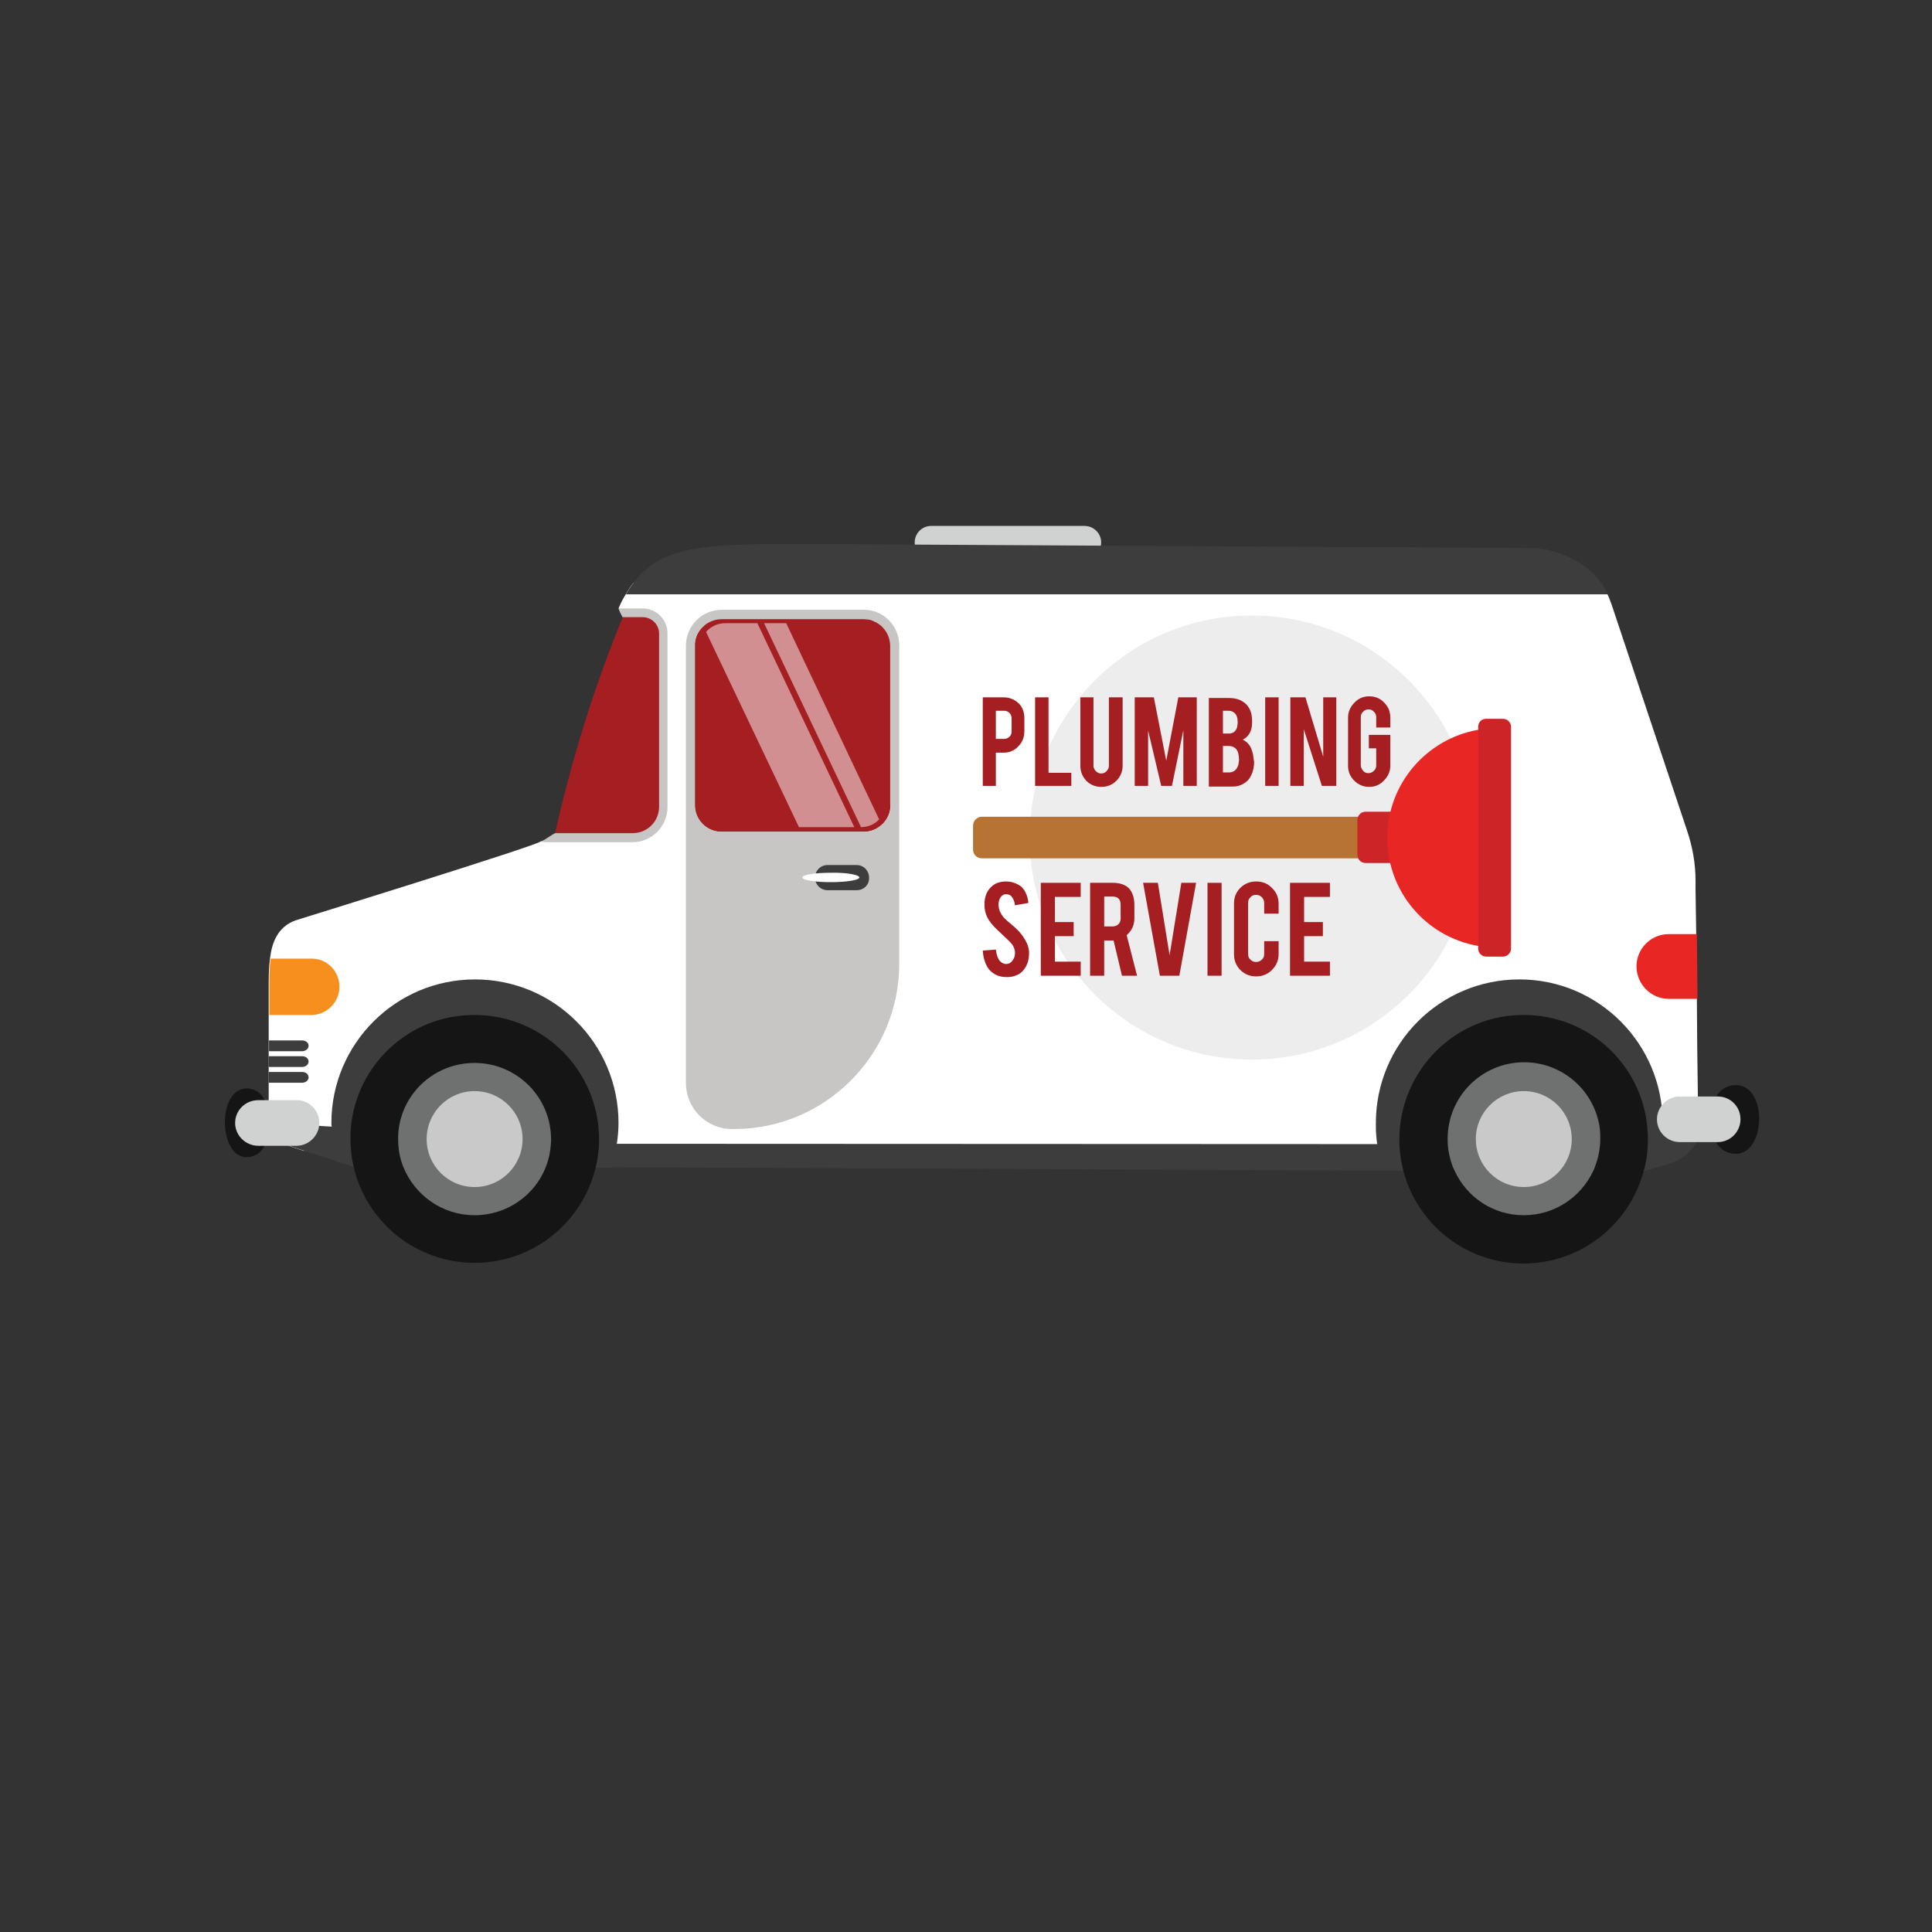 <?xml version="1.0" encoding="utf-8"?>
<!-- Generator: Adobe Illustrator 24.0.0, SVG Export Plug-In . SVG Version: 6.00 Build 0)  -->
<svg version="1.1" id="Layer_1" xmlns="http://www.w3.org/2000/svg" xmlns:xlink="http://www.w3.org/1999/xlink" x="0px" y="0px"
	 viewBox="0 0 576 576" style="enable-background:new 0 0 576 576;" xml:space="preserve">
<rect x="0" y="0" width="576" height="576" fill="#333333" stroke="none"/>
<style type="text/css">
	.st0{fill:#D0D1D1;}
	.st1{fill:#FFFFFF;}
	.st2{fill:#3E3D3D;}
	.st3{fill:#151515;}
	.st4{fill:#A41E22;}
	.st5{fill:#C7C6C5;}
	.st6{fill:#6F7070;}
	.st7{fill:#C9C9C9;}
	.st8{opacity:0.5;}
	.st9{fill:#EDEDEE;}
	.st10{fill:#B67334;}
	.st11{fill:#CD2527;}
	.st12{fill:#E82725;}
	.st13{fill:#F78F1E;}
</style>
<g>
	<g>
		<path class="st0" d="M328.3,161.7c0,2.7-2.2,4.9-4.8,4.9h-45.9c-2.7,0-4.9-2.2-4.9-4.9l0,0c0-2.7,2.2-4.9,4.9-4.9h45.9
			C326.2,156.9,328.3,159.1,328.3,161.7L328.3,161.7z"/>
		<path class="st1" d="M81.2,336.5c0.3,0.7,0.7,1.3,1.1,1.9c0.2,0.2,0.5,0.6,0.7,0.8c0.2,0.3,0.5,0.5,0.7,0.8
			c0.3,0.2,0.6,0.5,0.9,0.7c0.5,0.3,1,0.6,1.5,0.9h0c0,0,0.1,0,0.1,0c0.4,0.2,0.9,0.4,1.3,0.5l3,1h413.1c0.1-0.1,0.3-0.2,0.4-0.4
			c0.3-0.3,0.5-0.6,0.7-0.9c0.1-0.1,0.2-0.3,0.3-0.4c0.2-0.2,0.4-0.5,0.5-0.8c0.3-0.5,0.6-1,0.8-1.6l-0.1-4.1l0-8l-0.2-15.4
			l-0.1-13.7v-0.1l-0.1-9.4l-0.1-9.9l-0.2-13.4v-2.5c0-5.1-0.9-10-2.5-14.8l-22.5-67.4c-0.4-1.1-0.8-2.2-1.3-3.2
			c-0.6-1.2-1.3-2.3-2.1-3.3H188.8c-0.8,1-1.5,2.1-2.2,3.3c-1,1.7-1.3,2.2-2.2,4.3c0,0,0,0,0,0l1.7,1.2h5.4c3.4,0,6.1,2.8,6.1,6.2
			v51.6c0,5.1-4.1,9.2-9.2,9.2h-23.4l-3.9,1.3c-0.7,1.1-73,23.5-73,23.5c-5.2,1.9-7,6.4-7.6,11.3c-0.4,2.9-0.4,5.9-0.4,8.7v10.4
			l0,2.3v7.7l0,3.2v4.7l0,5.1v3.9C80.1,333.5,80.5,335,81.2,336.5C81.1,336.5,81.2,336.5,81.2,336.5z"/>
		<path class="st2" d="M495.7,334.8c0,2.1-0.1,4.2-0.5,6.2c-0.4,2.4-0.9,4.8-1.7,7.1h-2l-75-0.3l-2.5-0.8l-2.3-0.7
			c-0.9-3.3-1.5-6.8-1.5-10.4c0-0.4,0-0.7,0-1.1c0-23.6,19.1-42.8,42.8-42.8C476.6,292,495.7,311.2,495.7,334.8z"/>
		<path class="st2" d="M184.4,334.8c0,2.1-0.2,4.2-0.5,6.2c-0.3,2.4-0.9,4.8-1.7,7.1h-2l-75-0.3l-2.5-0.8l-2.3-0.7
			c-0.9-3.3-1.5-6.8-1.5-10.4c-0.1-0.4-0.1-0.7-0.1-1.1c0-23.6,19.2-42.8,42.8-42.8C165.3,292,184.4,311.2,184.4,334.8z"/>
		<path class="st2" d="M507.6,334.8c-0.5,5.7-4.5,10.6-10.1,12.2l-5.8,1.7l-2.2,0.7l-75.4-0.4l-231.9-1h-2l-75-0.3l-2.5-0.8
			l-2.3-0.7l-12.8-4.1c-2.9-0.9-5.2-3-6.4-5.6v-1.7l17.8,1.1l81.4,5.1h3.7l230.2,0.1L507.6,334.8z"/>
		<g>
			<path class="st3" d="M79.4,339.1c0,3.3-2.6,5.9-5.9,5.9l0,0c-8.4,0-8.8-20.4,0-20.5l0,0c3.3,0,5.9,2.6,5.9,5.9V339.1z"/>
			<path class="st0" d="M95.2,334.8c0,3.7-3.1,6.8-6.8,6.8H77c-3.8,0-6.9-3.1-6.9-6.8l0,0c0-3.8,3.1-6.8,6.9-6.8h11.3
				C92.1,327.9,95.2,331,95.2,334.8L95.2,334.8z"/>
		</g>
		<path class="st4" d="M265.5,192.5V240c0,2.2-0.9,4.2-2.3,5.6c-1.5,1.5-3.5,2.4-5.7,2.4h-42.4c-4.5,0-8-3.6-8-8v-47.5
			c0-2.1,0.8-3.9,2.1-5.4c1.4-1.6,3.5-2.7,5.9-2.7h42.4C262,184.4,265.5,188.1,265.5,192.5z"/>
		<path class="st5" d="M257.6,181.8h-42.4c-5.9,0-10.7,4.8-10.7,10.7v130.4c0,7.6,6.2,13.7,13.7,13.7h0.7
			c27.1,0,49.2-22.1,49.2-49.3v-94.9C268.1,186.6,263.4,181.8,257.6,181.8z M265.6,240c0,1.1-0.3,2.1-0.6,3.1
			c-0.2,0.5-0.4,0.9-0.8,1.3c-0.2,0.5-0.6,0.9-0.9,1.2c0,0-0.1,0-0.1,0c-1.5,1.5-3.4,2.4-5.6,2.4h-42.4c-4.5,0-8-3.6-8-8v-47.5
			c0-0.5,0-1,0.1-1.5c0.1-0.5,0.2-1,0.4-1.4c0.1-0.4,0.3-0.7,0.5-1c0,0,0,0,0,0l0.1-0.1c-0.1,0,0-0.1,0-0.1c0.2-0.3,0.4-0.6,0.7-0.9
			c0-0.1,0-0.2,0.2-0.2c0.2-0.2,0.3-0.4,0.6-0.6c0.3-0.3,0.6-0.6,1-0.8c0.3-0.2,0.7-0.4,1.1-0.6c0.5-0.2,1-0.4,1.5-0.5
			c0.2,0,0.3-0.1,0.5-0.1c0.4,0,0.8-0.1,1.2-0.1h42.4c0.4,0,0.9,0.1,1.3,0.1c0.3,0.1,0.7,0.1,0.9,0.2c0.1,0,0.1,0,0.2,0.1
			c0.3,0.1,0.6,0.2,0.9,0.4c0.4,0.1,0.8,0.4,1.1,0.6c0.4,0.3,0.9,0.6,1.2,1c1.4,1.4,2.3,3.4,2.3,5.6V240z"/>
		<g>
			<path class="st3" d="M511.1,338.1c0,3.3,2.9,5.9,6.4,5.9l0,0c9,0,9.6-20.5,0-20.5l0,0c-3.5,0-6.4,2.7-6.4,5.9V338.1z"/>
			<path class="st0" d="M494,333.7c0,3.8,3.1,6.8,6.8,6.8h11.3c3.8,0,6.8-3.1,6.8-6.8l0,0c0-3.8-3-6.8-6.8-6.8h-11.3
				C497.1,326.9,494,330,494,333.7L494,333.7z"/>
		</g>
		<g>
			<path class="st2" d="M255.4,265.4h-8.7c-2.1,0-3.7-1.7-3.7-3.7v-0.1c0-2.1,1.7-3.7,3.7-3.7h8.7c2.1,0,3.7,1.7,3.7,3.7v0.1
				C259.2,263.8,257.5,265.4,255.4,265.4z"/>
			<path class="st1" d="M256.2,261.6c0,0.8-3.8,1.4-8.5,1.4c-4.7,0-8.5-0.6-8.5-1.4c0-0.8,3.8-1.4,8.5-1.4
				C252.4,260.1,256.2,260.8,256.2,261.6z"/>
		</g>
		<g>
			<path class="st2" d="M92,311.8c0,0.9-0.9,1.6-1.9,1.6h-9.9v-3.2h9.9C91.2,310.2,92,310.9,92,311.8z"/>
			<path class="st2" d="M92,316.5c0,0.9-0.9,1.6-1.9,1.6h-10l0-3.2h10C91.2,314.9,92,315.6,92,316.5z"/>
			<path class="st2" d="M92,321.2c0,0.9-0.9,1.6-1.9,1.6h-10l0-3.2h10C91.2,319.6,92,320.3,92,321.2z"/>
		</g>
		<path class="st2" d="M479.5,177.2H186.6c8.6-15.1,22.2-15.1,56.5-15l213.2,1.2C463.2,163.4,474.4,167,479.5,177.2z"/>
		<g>
			<path class="st6" d="M165.1,339.6c0,13-10.6,23.6-23.6,23.6c-13,0-23.6-10.6-23.6-23.6c0-13,10.6-23.6,23.6-23.6
				C154.5,316,165.1,326.5,165.1,339.6z"/>
			<path class="st3" d="M141.5,302.6c-19.3-0.1-35.2,14.7-36.9,33.6c-0.1,1.1-0.1,2.2-0.1,3.3c0,2.8,0.3,5.6,0.9,8.2
				c3.7,16.5,18.5,28.8,36.1,28.8c17.5,0,32.2-12.1,36.1-28.5c0.6-2.3,0.9-4.7,1-7.2c0-0.4,0-0.9,0-1.3
				C178.5,319.2,162,302.6,141.5,302.6z M164.3,340c-0.1,2.8-0.6,5.5-1.6,8c-3.3,8.4-11.6,14.3-21.2,14.3c-9.7,0-17.9-6-21.3-14.5
				c-1-2.5-1.5-5.3-1.5-8.2c0-0.8,0-1.6,0.1-2.4c1.2-11.5,10.9-20.3,22.7-20.3c12.6,0,22.8,10.2,22.8,22.8V340z"/>
			<path class="st7" d="M155.8,339.6c0,7.9-6.4,14.3-14.3,14.3c-7.9,0-14.3-6.4-14.3-14.3c0-7.9,6.4-14.3,14.3-14.3
				C149.4,325.3,155.8,331.7,155.8,339.6z"/>
		</g>
		<g>
			<path class="st6" d="M477.9,339.6c0,13-10.6,23.6-23.6,23.6c-13,0-23.6-10.6-23.6-23.6c0-13,10.6-23.6,23.6-23.6
				C467.3,316,477.9,326.5,477.9,339.6z"/>
			<path class="st3" d="M491.1,335.9L491.1,335.9c-1.8-18.7-17.5-33.3-36.8-33.3c-20.4-0.1-37,16.5-37.1,37c0,0.5,0,0.9,0,1.4
				c0.1,2.3,0.4,4.6,0.9,6.8c0.1,0.4,0.2,0.9,0.3,1.3c4.2,15.9,18.6,27.6,35.8,27.6c17.1,0,31.5-11.6,35.8-27.4
				c0.1-0.4,0.2-0.8,0.3-1.1c0.7-2.7,1-5.6,1-8.5C491.3,338.4,491.2,337.2,491.1,335.9z M474.9,349.3c-3.7,7.7-11.5,13-20.6,13
				c-9.2,0-17-5.4-20.6-13.2c-0.2-0.4-0.4-0.8-0.6-1.3c-0.9-2.5-1.5-5.1-1.5-7.9v-0.4c0-12.6,10.2-22.8,22.8-22.8
				c11.7,0,21.3,8.8,22.6,20.1c0.1,0.9,0.1,1.8,0.1,2.7c0,3-0.6,5.8-1.6,8.4C475.3,348.5,475.1,348.9,474.9,349.3z"/>
			<path class="st7" d="M468.6,339.6c0,7.9-6.4,14.3-14.3,14.3c-7.9,0-14.3-6.4-14.3-14.3c0-7.9,6.4-14.3,14.3-14.3
				C462.2,325.3,468.6,331.7,468.6,339.6z"/>
		</g>
		<path class="st4" d="M197.8,240.5v-51.6c0-3.4-2.8-6.2-6.2-6.2h-5.4c-9,21.7-15.9,44-21,67h23.4
			C193.6,249.7,197.8,245.6,197.8,240.5z"/>
		<path class="st5" d="M191.6,181.4h-7.2c0,0,0.4,1.2,1.2,2.6h6c2.7,0,4.9,2.2,4.9,4.9v51.6c0,4.4-3.5,7.9-7.9,7.9h-23.1
			c0-0.1-3.1,1.9-4.2,2.6l2.2,0.1h25c5.8,0,10.5-4.7,10.5-10.5v-51.6C199.1,184.8,195.7,181.4,191.6,181.4z"/>
		<g class="st8">
			<path class="st1" d="M254.7,246.6h-16.5l-27.7-58.2c1.4-1.6,3.4-2.6,5.7-2.6h9.6L254.7,246.6z"/>
			<path class="st1" d="M262.1,244.3c-1.4,1.5-3.4,2.3-5.4,2.3h0l-28.9-60.8h6.6L262.1,244.3z"/>
		</g>
		<g>
			<path class="st9" d="M439.4,249.7c0,36.6-29.7,66.2-66.2,66.2c-36.6,0-66.2-29.7-66.2-66.2c0-36.6,29.7-66.2,66.2-66.2
				C409.8,183.5,439.4,213.1,439.4,249.7z"/>
			<g>
				<path class="st10" d="M290.1,246.2v7.1c0,1.5,1.2,2.6,2.6,2.6h119.5v-12.4H292.7C291.3,243.5,290.1,244.7,290.1,246.2z"/>
				<g>
					<path class="st11" d="M419.8,242v15.3h-12.7c-1.3,0-2.4-1.1-2.4-2.4v-10.5c0-1.3,1.1-2.4,2.4-2.4H419.8z"/>
					<path class="st12" d="M446.3,217c1.4,0,2.8,0.1,4.1,0.3v64.9c-1.3,0.2-2.7,0.3-4.1,0.3c-1.9,0-3.8-0.2-5.7-0.5
						c-15.4-2.7-27-16.1-27-32.2c0-16.1,11.7-29.5,27-32.2C442.5,217.2,444.4,217,446.3,217z"/>
					<path class="st11" d="M443.1,214.3h5c1.3,0,2.4,1.1,2.4,2.4v66.1c0,1.3-1.1,2.4-2.4,2.4h-5c-1.3,0-2.4-1-2.4-2.4v-66.1
						C440.7,215.3,441.7,214.3,443.1,214.3z"/>
				</g>
			</g>
			<g>
				<path class="st4" d="M303.8,209.8c-1.2-1.2-2.7-1.9-4.6-1.9H293v26.4h3.9v-9.9h2.3c1.7,0,3.2-0.6,4.4-1.9
					c1.2-1.2,1.8-2.7,1.8-4.5v-3.8C305.4,212.4,304.9,210.9,303.8,209.8z M301.6,218.1c0,0.6-0.2,1.2-0.7,1.6
					c-0.4,0.4-1,0.6-1.6,0.6h-2.4v-8.4h2.4c0.7,0,1.2,0.2,1.7,0.7c0.4,0.4,0.6,1,0.6,1.6V218.1z"/>
				<path class="st4" d="M312.6,230.3v-22.4h-4v26.4h10.8v-3.9H312.6z"/>
				<path class="st4" d="M330.6,207.9v20.4c0,0.6-0.2,1.1-0.7,1.6c-0.4,0.5-1,0.7-1.6,0.7c-0.6,0-1.1-0.2-1.6-0.7
					c-0.4-0.4-0.7-1-0.7-1.6v-20.4h-3.9v20.4c0,1.8,0.6,3.2,1.8,4.5c1.2,1.2,2.7,1.8,4.5,1.8c1.7,0,3.2-0.6,4.4-1.8
					c1.2-1.2,1.9-2.7,1.9-4.5v-20.4H330.6z"/>
				<path class="st4" d="M351.3,207.9l-3.6,18.9l-3.7-18.9h-5.7v26.4h4v-16.5l3.9,16.5h3.2l3.4-16.6v16.6h4v-26.4H351.3z"/>
				<path class="st4" d="M373.6,225.1c-0.2-1-0.5-1.9-0.9-2.6c-0.6-1-1.4-1.6-2.2-2c0.5-0.2,1-0.6,1.4-1c1-1.1,1.4-2.5,1.4-4.2
					c0-1.1-0.1-2-0.3-2.8c-0.5-1.5-1.3-2.6-2.3-3.2c-1.3-0.9-2.7-1.2-4.3-1.2h-6v26.4h7.4c1,0,2-0.3,3-0.9c0.9-0.5,1.6-1.2,2.1-2.2
					c0.6-1.1,1-2.6,1-4.3C373.7,226.2,373.7,225.6,373.6,225.1z M364.6,211.9h1.7c0.8,0,1.4,0.3,1.9,0.8c0.5,0.5,0.8,1.4,0.8,2.5
					c0,0.7-0.1,1.2-0.2,1.7c-0.4,1.2-1.2,1.8-2.5,1.8h-1.7V211.9z M369.1,228.3c-0.5,1.4-1.5,2-2.8,2h-1.7v-7.9h1.7
					c1,0,1.7,0.3,2.3,1c0.5,0.6,0.8,1.7,0.8,3.2C369.3,227.2,369.3,227.8,369.1,228.3z"/>
				<path class="st4" d="M377.2,207.9v26.4h4v-26.4H377.2z"/>
				<path class="st4" d="M394.5,207.9v17.7l-5.3-17.7h-4.5v26.4h4v-16.9l5.4,16.9h4.3v-26.4H394.5z"/>
				<path class="st4" d="M414.5,216.9v-3c0-1.7-0.6-3.2-1.8-4.4c-1.2-1.3-2.7-1.9-4.5-1.9c-1.7,0-3.2,0.6-4.4,1.9
					c-1.2,1.2-1.9,2.7-1.9,4.4v14.4c0,1.7,0.6,3.2,1.8,4.4c1.2,1.2,2.7,1.9,4.5,1.9c1.7,0,3.2-0.6,4.4-1.9c1.2-1.2,1.9-2.7,1.9-4.4
					v-9.2h-6.4v4h2.2v5.1c0,0.6-0.2,1.2-0.7,1.6c-0.4,0.4-0.9,0.7-1.6,0.7c-0.7,0-1.2-0.2-1.6-0.7c-0.4-0.5-0.7-1-0.7-1.6v-14.4
					c0-0.6,0.2-1.2,0.7-1.6c0.4-0.5,1-0.7,1.6-0.7c0.6,0,1.2,0.2,1.6,0.7c0.5,0.4,0.7,1,0.7,1.6v3.1H414.5z"/>
			</g>
			<g>
				<path class="st4" d="M306.2,281.3c-0.2-0.4-0.4-0.8-0.7-1.3c-0.6-1-1.3-2-2.4-3c-0.3-0.3-0.9-0.9-1.9-1.7
					c-0.9-0.7-1.5-1.3-1.9-1.7c-1.1-1.3-1.6-2.6-1.6-3.9c0-0.8,0.2-1.5,0.5-2c0.4-0.7,1-1.1,1.7-1.1c0.7,0,1.3,0.2,1.7,0.7
					c0.5,0.6,0.9,1.5,1,2.6l4-0.7c-0.1-1.2-0.4-2.3-0.9-3.2c-0.5-1-1.1-1.7-2-2.2c-1.1-0.6-2.3-1-3.8-1c-1.5,0-2.9,0.4-3.9,1.2
					c-1.7,1.3-2.5,3.2-2.5,5.7c0,1.4,0.3,2.7,0.9,3.9c0.6,1.1,1.5,2.3,2.9,3.6c1.7,1.6,2.9,2.7,3.7,3.5c1.1,1.1,1.6,2.2,1.6,3.4
					c0,0.8-0.2,1.5-0.5,1.9c-0.5,0.9-1.2,1.4-2.2,1.4c-0.6,0-1.2-0.3-1.7-0.8c-0.7-0.7-1.1-1.9-1.3-3.5l-3.9,0.3
					c0.1,1.5,0.4,2.8,0.9,4c0.5,1.1,1.2,2.1,2.2,2.7c1,0.8,2.4,1.2,4,1.2c0.9,0,1.7-0.1,2.3-0.3c1.3-0.4,2.2-1,2.9-2
					c1.1-1.4,1.5-3,1.5-5C306.8,283.2,306.6,282.3,306.2,281.3z"/>
				<path class="st4" d="M322.2,267.4v-4.2h-11.9v27.7h11.9v-4.2h-7.7v-7.6h5.6v-4.2h-5.6v-7.5H322.2z"/>
				<path class="st4" d="M335.9,278.8c1.5-1.3,2.3-3,2.3-5v-4c0-2-0.5-3.6-1.4-4.7c-1.1-1.3-2.8-1.9-5.1-1.9H325v27.7h4.2v-10.5h2.8
					l2.5,10.5h4.5L335.9,278.8z M334.1,273.9c0,0.6-0.2,1.2-0.7,1.7c-0.5,0.4-1,0.6-1.7,0.6h-2.5v-8.9h2.5c1.6,0,2.4,0.8,2.4,2.5
					V273.9z"/>
				<path class="st4" d="M352.2,263.2l-3.5,21.6l-3.5-21.6h-4.4l5,27.7h5.8l5-27.7H352.2z"/>
				<path class="st4" d="M360,263.2v27.7h4.2v-27.7H360z"/>
				<path class="st4" d="M381.2,272.6v-3.2c0-1.9-0.7-3.4-2-4.7c-1.3-1.3-2.8-1.9-4.7-1.9c-1.8,0-3.4,0.6-4.7,1.9
					c-1.3,1.3-1.9,2.8-1.9,4.7v15.1c0,1.8,0.6,3.4,1.9,4.7c1.3,1.3,2.9,1.9,4.7,1.9c1.8,0,3.4-0.6,4.7-1.9c1.3-1.3,2-2.9,2-4.7v-3.9
					h-4.3v3.8c0,0.7-0.2,1.3-0.7,1.7c-0.5,0.5-1.1,0.7-1.7,0.7c-0.7,0-1.2-0.2-1.7-0.7c-0.5-0.4-0.7-1-0.7-1.7v-15.2
					c0-0.7,0.2-1.2,0.7-1.7c0.4-0.5,1-0.7,1.7-0.7c0.7,0,1.2,0.2,1.7,0.7c0.5,0.5,0.7,1.1,0.7,1.7v3.2H381.2z"/>
				<path class="st4" d="M396.5,267.4v-4.2h-11.9v27.7h11.9v-4.2h-7.7v-7.6h5.6v-4.2h-5.6v-7.5H396.5z"/>
			</g>
		</g>
	</g>
	<path class="st13" d="M101.2,294.2c0,4.6-3.8,8.4-8.4,8.4H80.3v-8.1c0-2.7,0-5.8,0.4-8.7h12.2C97.5,285.8,101.2,289.5,101.2,294.2z
		"/>
	<path class="st12" d="M506.1,297.8h-8.6c-5.3,0-9.6-4.4-9.6-9.7c0-5.3,4.3-9.6,9.6-9.6h8.4l0.1,9.9L506.1,297.8z"/>
</g>
</svg>
